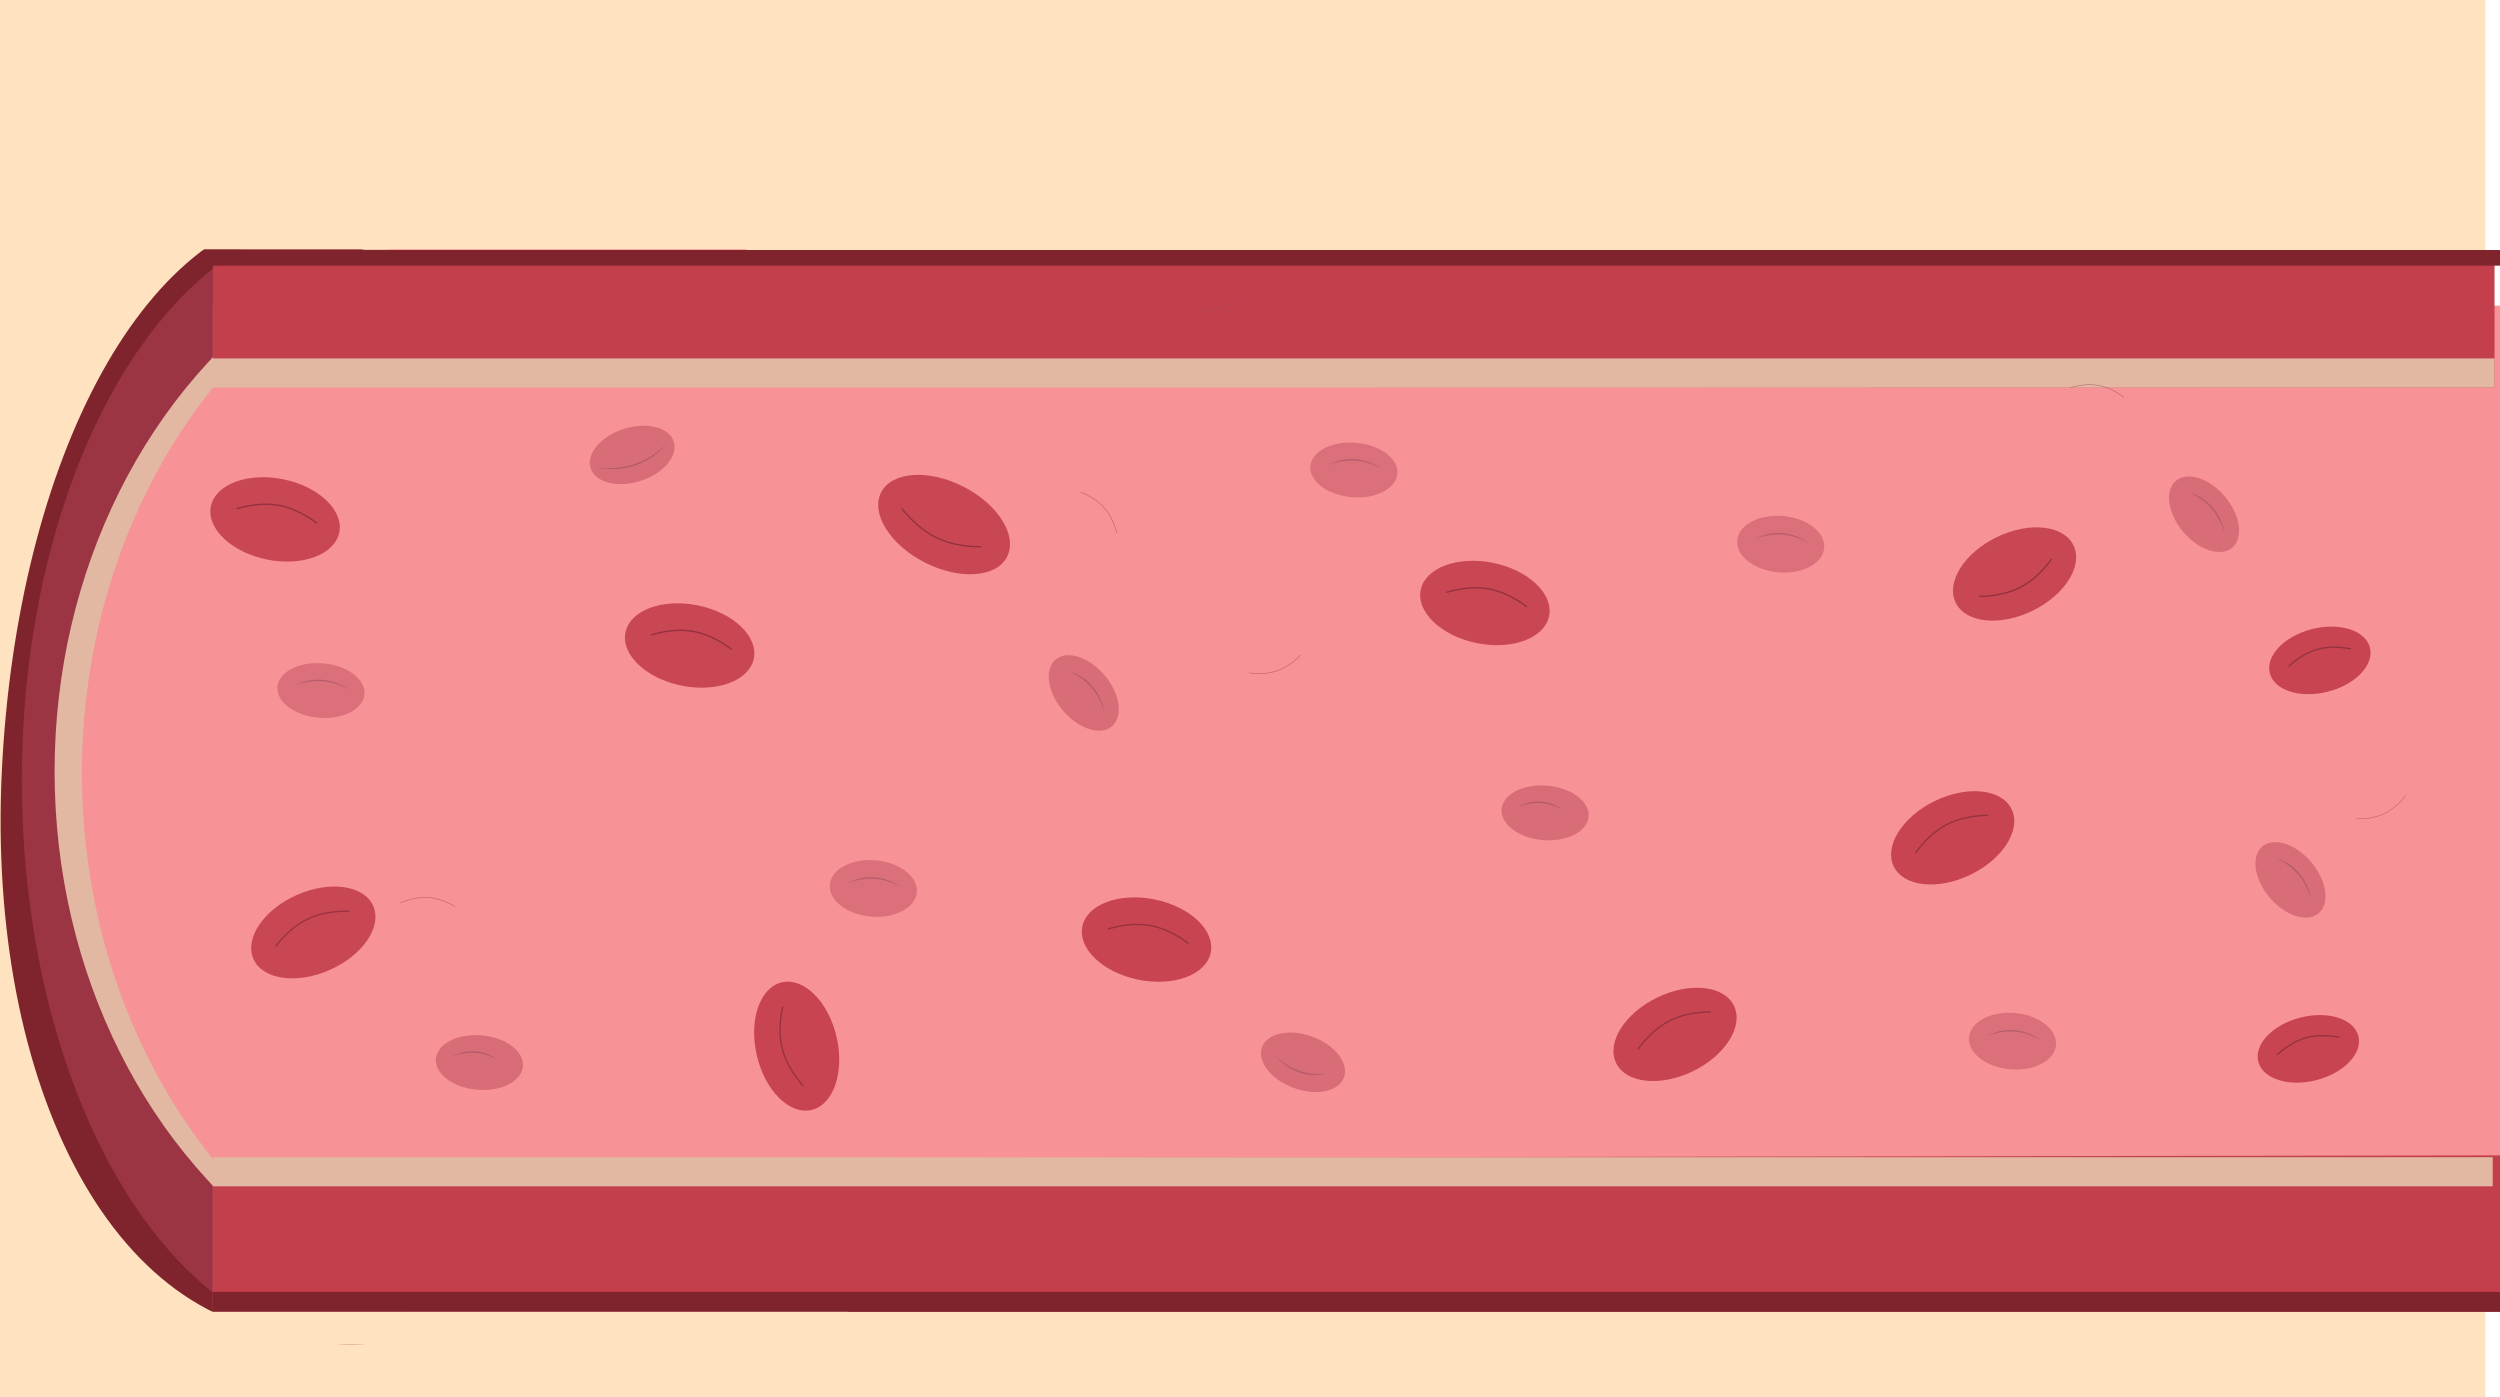 <?xml version="1.0" encoding="UTF-8"?>
<svg id="Layer_2" data-name="Layer 2" xmlns="http://www.w3.org/2000/svg" viewBox="0 0 1374 768">
  <defs>
    <style>
      .cls-1, .cls-2, .cls-3, .cls-4, .cls-5, .cls-6 {
        fill: none;
        stroke-miterlimit: 10;
      }

      .cls-1, .cls-3, .cls-5 {
        stroke: #a85460;
        stroke-width: .25px;
      }

      .cls-1, .cls-4, .cls-7 {
        opacity: .94;
      }

      .cls-8 {
        fill: #f79297;
      }

      .cls-9 {
        fill: #ffe2c0;
      }

      .cls-10 {
        fill: #7f242d;
      }

      .cls-11, .cls-12, .cls-7 {
        fill: #c43f4c;
      }

      .cls-13 {
        fill: #af5b68;
      }

      .cls-14 {
        fill: #d86c77;
      }

      .cls-15 {
        fill: #e2b8a3;
      }

      .cls-16 {
        fill: #9b3543;
      }

      .cls-2, .cls-4, .cls-6 {
        stroke: #93313f;
        stroke-width: .75px;
      }

      .cls-3, .cls-17, .cls-12, .cls-6 {
        opacity: .9;
      }
    </style>
  </defs>
  <g id="Layer_7" data-name="Layer 7">
    <rect class="cls-9" x="0" y="0" width="1366" height="768" transform="translate(1366 768) rotate(-180)"/>
  </g>
  <g id="Layer_8" data-name="Layer 8">
    <g>
      <path class="cls-10" d="M1,424C9.21,252.99,80.25,114,178,114c97.75,0,177,138.79,177,310,0,171.21-79.31,306.46-177,310C63.52,738.15-7.32,597.27,1,424Z"/>
      <ellipse class="cls-16" cx="193" cy="429" rx="181" ry="310"/>
      <ellipse class="cls-15" cx="296.5" cy="424" rx="266.5" ry="308"/>
      <path class="cls-15" d="M124.65,650.23c1.93,0,1.93-3,0-3s-1.93,3,0,3h0Z"/>
      <path class="cls-15" d="M119.11,648.95v-5.21c0-.78-.69-1.54-1.5-1.5s-1.5,.66-1.5,1.5v5.21c0,.78,.69,1.54,1.5,1.5s1.5-.66,1.5-1.5h0Z"/>
      <path class="cls-15" d="M118.66,649.55c.08-3.75,.23-7.5,.45-11.24,.05-.81-.72-1.5-1.5-1.5-.85,0-1.45,.69-1.5,1.5-.22,3.74-.37,7.49-.45,11.24-.02,.81,.7,1.5,1.5,1.5s1.48-.69,1.5-1.5h0Z"/>
      <rect class="cls-8" x="117" y="168" width="1257" height="553"/>
      <ellipse class="cls-8" cx="311.5" cy="425" rx="266.5" ry="310"/>
      <path class="cls-8" d="M1313.83,406.75c.93-15.73,1.86-31.47,2.8-47.2,.19-3.21-4.81-3.2-5,0-.93,15.73-1.86,31.47-2.8,47.2-.19,3.21,4.81,3.2,5,0h0Z"/>
      <polygon class="cls-11" points="117 637 1374 635 1374 717 117 713 117 637"/>
      <rect class="cls-10" x="117" y="710" width="1257" height="11" transform="translate(1491 1431) rotate(-180)"/>
      <polygon class="cls-11" points="117 145.76 1371 144 1371 213 117 212.49 117 145.76"/>
      <rect class="cls-10" x="116" y="137.41" width="1258" height="8.59" transform="translate(1490 283.41) rotate(-180)"/>
      <rect class="cls-15" x="117" y="636" width="1253" height="16" transform="translate(1487 1288) rotate(-180)"/>
      <rect class="cls-15" x="116" y="197" width="1255" height="16" transform="translate(1487 410) rotate(-180)"/>
      <path class="cls-15" d="M119.35,650.28c-.44-3.93-.58-7.89-.4-11.84,.04-.81-.72-1.5-1.5-1.5-.84,0-1.46,.69-1.5,1.5-.18,3.95-.04,7.91,.4,11.84,.09,.8,.62,1.5,1.5,1.5,.74,0,1.59-.69,1.5-1.5h0Z"/>
      <rect class="cls-9" x="50" y="721" width="416" height="18" transform="translate(516 1460) rotate(-180)"/>
      <rect class="cls-9" x="45" y="101" width="404" height="36" transform="translate(494 238) rotate(-180)"/>
    </g>
  </g>
  <g id="Layer_12" data-name="Layer 12">
    <path class="cls-5" d="M1167.36,218.42s-6.13-4.99-13.32-6.45-13.34,.35-16.22,1.13"/>
    <path class="cls-5" d="M686.37,369.78s7.78,1.38,14.77-.84c6.99-2.22,11.48-6.79,13.62-8.87"/>
    <path class="cls-3" d="M656.44,169.75s7.78,1.38,14.77-.84c6.99-2.22,11.48-6.79,13.62-8.87"/>
    <path class="cls-5" d="M249.97,498.2s-6.65-4.26-13.96-4.9c-7.31-.64-13.21,1.86-15.98,2.95"/>
    <path class="cls-3" d="M162.87,293.73s-6.65-4.26-13.96-4.9c-7.31-.64-13.21,1.86-15.98,2.95"/>
    <path class="cls-1" d="M1295.04,450.01s7.89,.51,14.59-2.47c6.7-2.98,10.66-8.02,12.56-10.32"/>
    <path class="cls-5" d="M613.82,293.01s-1.7-7.72-6.42-13.33-10.66-8.02-13.4-9.2"/>
  </g>
  <g id="Layer_21" data-name="Layer 21">
    <g>
      <ellipse class="cls-7" cx="920.6" cy="568.47" rx="36" ry="22.5" transform="translate(-155.92 460) rotate(-25.94)"/>
      <path class="cls-4" d="M940.19,556.16s-11.85-.35-21.74,4.46-15.57,12.58-18.29,16.13"/>
    </g>
    <g>
      <ellipse class="cls-12" cx="816.15" cy="331.42" rx="22.5" ry="36" transform="translate(328.88 1065.26) rotate(-78.52)"/>
      <path class="cls-2" d="M839.19,333.55s-9.19-7.48-19.97-9.67-20.01,.53-24.32,1.69"/>
    </g>
    <g>
      <ellipse class="cls-7" cx="630.15" cy="516.42" rx="22.5" ry="36" transform="translate(-1.38 1031.15) rotate(-78.52)"/>
      <path class="cls-4" d="M653.19,518.55s-9.19-7.48-19.97-9.67-20.01,.53-24.32,1.69"/>
    </g>
    <g>
      <ellipse class="cls-12" cx="151.19" cy="285.48" rx="22.5" ry="36" transform="translate(-158.68 376.81) rotate(-78.52)"/>
      <path class="cls-2" d="M174.22,287.61s-9.19-7.48-19.97-9.67-20.01,.53-24.32,1.69"/>
    </g>
    <g>
      <ellipse class="cls-12" cx="172.19" cy="512.48" rx="36" ry="22.5" transform="translate(-193.27 114.08) rotate(-23.96)"/>
      <path class="cls-6" d="M192.19,500.85s-11.83-.76-21.88,3.7c-10.05,4.47-15.99,12.03-18.84,15.48"/>
    </g>
    <g>
      <ellipse class="cls-7" cx="1268.64" cy="576.55" rx="28.39" ry="17.74" transform="translate(-103.08 331.12) rotate(-14.3)"/>
      <path class="cls-4" d="M1285.73,570.16s-9.09-2.16-17.5-.02c-8.41,2.14-14.02,7.24-16.69,9.54"/>
    </g>
    <g>
      <ellipse class="cls-14" cx="347.44" cy="250.04" rx="24" ry="15" transform="translate(-59.33 116.73) rotate(-17.6)"/>
      <path class="cls-13" d="M327.52,256.92c16.06,1.82,28.03-2.39,39.65-13.55-1.24,1.34-2.53,2.63-3.88,3.87-9.75,9.18-22.78,12.26-35.77,9.68h0Z"/>
    </g>
    <g>
      <ellipse class="cls-14" cx="263.51" cy="584" rx="15" ry="24" transform="translate(-341.22 795.68) rotate(-85.01)"/>
      <path class="cls-13" d="M272.94,582.12c-7.98-4.27-15.6-4.7-24.07-1.56,7.75-4.16,16.94-3.61,24.07,1.56h0Z"/>
    </g>
    <g>
      <g class="cls-17">
        <ellipse class="cls-14" cx="176.4" cy="379.54" rx="15" ry="24" transform="translate(-217.05 522.24) rotate(-85.01)"/>
      </g>
      <g class="cls-17">
        <path class="cls-13" d="M191.64,378.88c-9.99-5.45-19.34-5.98-29.94-1.95,1.18-.56,2.38-1.08,3.61-1.54,8.74-3.47,18.72-1.87,26.33,3.49h0Z"/>
      </g>
    </g>
    <g>
      <ellipse class="cls-14" cx="595.63" cy="380.84" rx="15" ry="24" transform="translate(-105.33 472.82) rotate(-40.07)"/>
      <path class="cls-13" d="M606.88,391.13c-3.26-10.97-9.42-17.84-19.82-22.53,1.23,.44,2.45,.92,3.65,1.46,8.66,3.74,14.55,11.86,16.18,21.07h0Z"/>
    </g>
    <g>
      <ellipse class="cls-12" cx="379.05" cy="354.79" rx="22.5" ry="36" transform="translate(-44.11 655.62) rotate(-78.52)"/>
      <path class="cls-2" d="M402.08,356.92s-9.19-7.48-19.97-9.67c-10.78-2.19-20.01,.53-24.32,1.69"/>
    </g>
    <g>
      <g class="cls-17">
        <ellipse class="cls-14" cx="480" cy="488.32" rx="15.53" ry="24" transform="translate(-48.24 924) rotate(-85.01)"/>
      </g>
      <g class="cls-17">
        <path class="cls-13" d="M495.24,487.59c-10.03-5.64-19.28-6.14-29.95-1.92,1.18-.58,2.38-1.11,3.6-1.59,8.77-3.62,18.74-1.99,26.34,3.52h0Z"/>
      </g>
    </g>
    <g>
      <ellipse class="cls-12" cx="1107.2" cy="315.44" rx="36" ry="22.5" transform="translate(-26.43 516.13) rotate(-25.94)"/>
      <path class="cls-2" d="M1087.61,327.75s11.85,.35,21.74-4.46,15.57-12.58,18.29-16.13"/>
    </g>
    <g>
      <ellipse class="cls-7" cx="1073.2" cy="460.44" rx="36" ry="22.5" transform="translate(-93.29 515.87) rotate(-25.94)"/>
      <path class="cls-4" d="M1092.79,448.13s-11.85-.35-21.74,4.46-15.57,12.58-18.29,16.13"/>
    </g>
    <g>
      <ellipse class="cls-7" cx="1274.99" cy="363.04" rx="28.39" ry="17.74" transform="translate(-50.16 326.08) rotate(-14.3)"/>
      <path class="cls-4" d="M1292.08,356.65s-9.09-2.16-17.5-.02c-8.41,2.14-14.02,7.24-16.69,9.54"/>
    </g>
    <g>
      <ellipse class="cls-14" cx="716.09" cy="583.78" rx="15" ry="24" transform="translate(-80.57 1051.66) rotate(-69.61)"/>
      <path class="cls-13" d="M701.23,580.37c8.21,7.92,17.03,10.89,28.35,9.83-1.29,.23-2.58,.4-3.89,.53-9.35,1.03-18.54-3.16-24.46-10.35h0Z"/>
    </g>
    <g>
      <ellipse class="cls-14" cx="849.24" cy="446.79" rx="15" ry="24" transform="translate(330.23 1253.92) rotate(-85.01)"/>
      <path class="cls-13" d="M858.67,444.9c-7.98-4.27-15.6-4.7-24.07-1.56,7.75-4.16,16.94-3.61,24.07,1.56h0Z"/>
    </g>
    <g>
      <g class="cls-17">
        <ellipse class="cls-14" cx="744.14" cy="258.32" rx="15" ry="24" transform="translate(422.03 977.15) rotate(-85.01)"/>
      </g>
      <g class="cls-17">
        <path class="cls-13" d="M759.37,257.66c-9.99-5.45-19.34-5.98-29.94-1.95,1.18-.56,2.38-1.08,3.61-1.54,8.74-3.47,18.72-1.87,26.33,3.49h0Z"/>
      </g>
    </g>
    <g>
      <ellipse class="cls-14" cx="1211.36" cy="282.62" rx="15" ry="24" transform="translate(102.43 846.13) rotate(-40.07)"/>
      <path class="cls-13" d="M1222.61,292.91c-3.26-10.97-9.42-17.84-19.82-22.53,1.23,.44,2.45,.92,3.65,1.46,8.66,3.74,14.55,11.86,16.18,21.07h0Z"/>
    </g>
    <g>
      <g class="cls-17">
        <ellipse class="cls-14" cx="978.73" cy="299.1" rx="15.53" ry="24" transform="translate(595.58 1248.09) rotate(-85.01)"/>
      </g>
      <g class="cls-17">
        <path class="cls-13" d="M993.98,298.38c-10.03-5.64-19.28-6.14-29.95-1.92,1.18-.58,2.38-1.11,3.6-1.59,8.77-3.62,18.74-1.99,26.34,3.52h0Z"/>
      </g>
    </g>
    <g>
      <ellipse class="cls-14" cx="1258.83" cy="483.56" rx="15" ry="24" transform="translate(-15.78 923.86) rotate(-40.07)"/>
      <path class="cls-13" d="M1270.08,493.86c-3.26-10.97-9.42-17.84-19.82-22.53,1.23,.44,2.45,.92,3.65,1.46,8.66,3.74,14.55,11.86,16.18,21.07h0Z"/>
    </g>
    <g>
      <ellipse class="cls-12" cx="518.9" cy="288.34" rx="23.39" ry="38.87" transform="translate(26.1 619.31) rotate(-62.95)"/>
      <path class="cls-2" d="M495.61,279.36s7.5,10.25,18.07,15.65c10.58,5.4,20.88,5.41,25.67,5.52"/>
    </g>
    <g>
      <g class="cls-17">
        <ellipse class="cls-14" cx="1106.15" cy="572.27" rx="15.53" ry="24" transform="translate(439.77 1624.41) rotate(-85.01)"/>
      </g>
      <g class="cls-17">
        <path class="cls-13" d="M1121.39,571.54c-10.03-5.64-19.28-6.14-29.95-1.92,1.18-.58,2.38-1.11,3.6-1.59,8.77-3.62,18.74-1.99,26.34,3.52h0Z"/>
      </g>
    </g>
    <g>
      <ellipse class="cls-7" cx="437.83" cy="574.99" rx="22.5" ry="36" transform="translate(-118.74 113.97) rotate(-13.08)"/>
      <path class="cls-4" d="M430.19,553.15s-2.98,11.47-.49,22.19,8.8,17.98,11.65,21.42"/>
    </g>
  </g>
</svg>